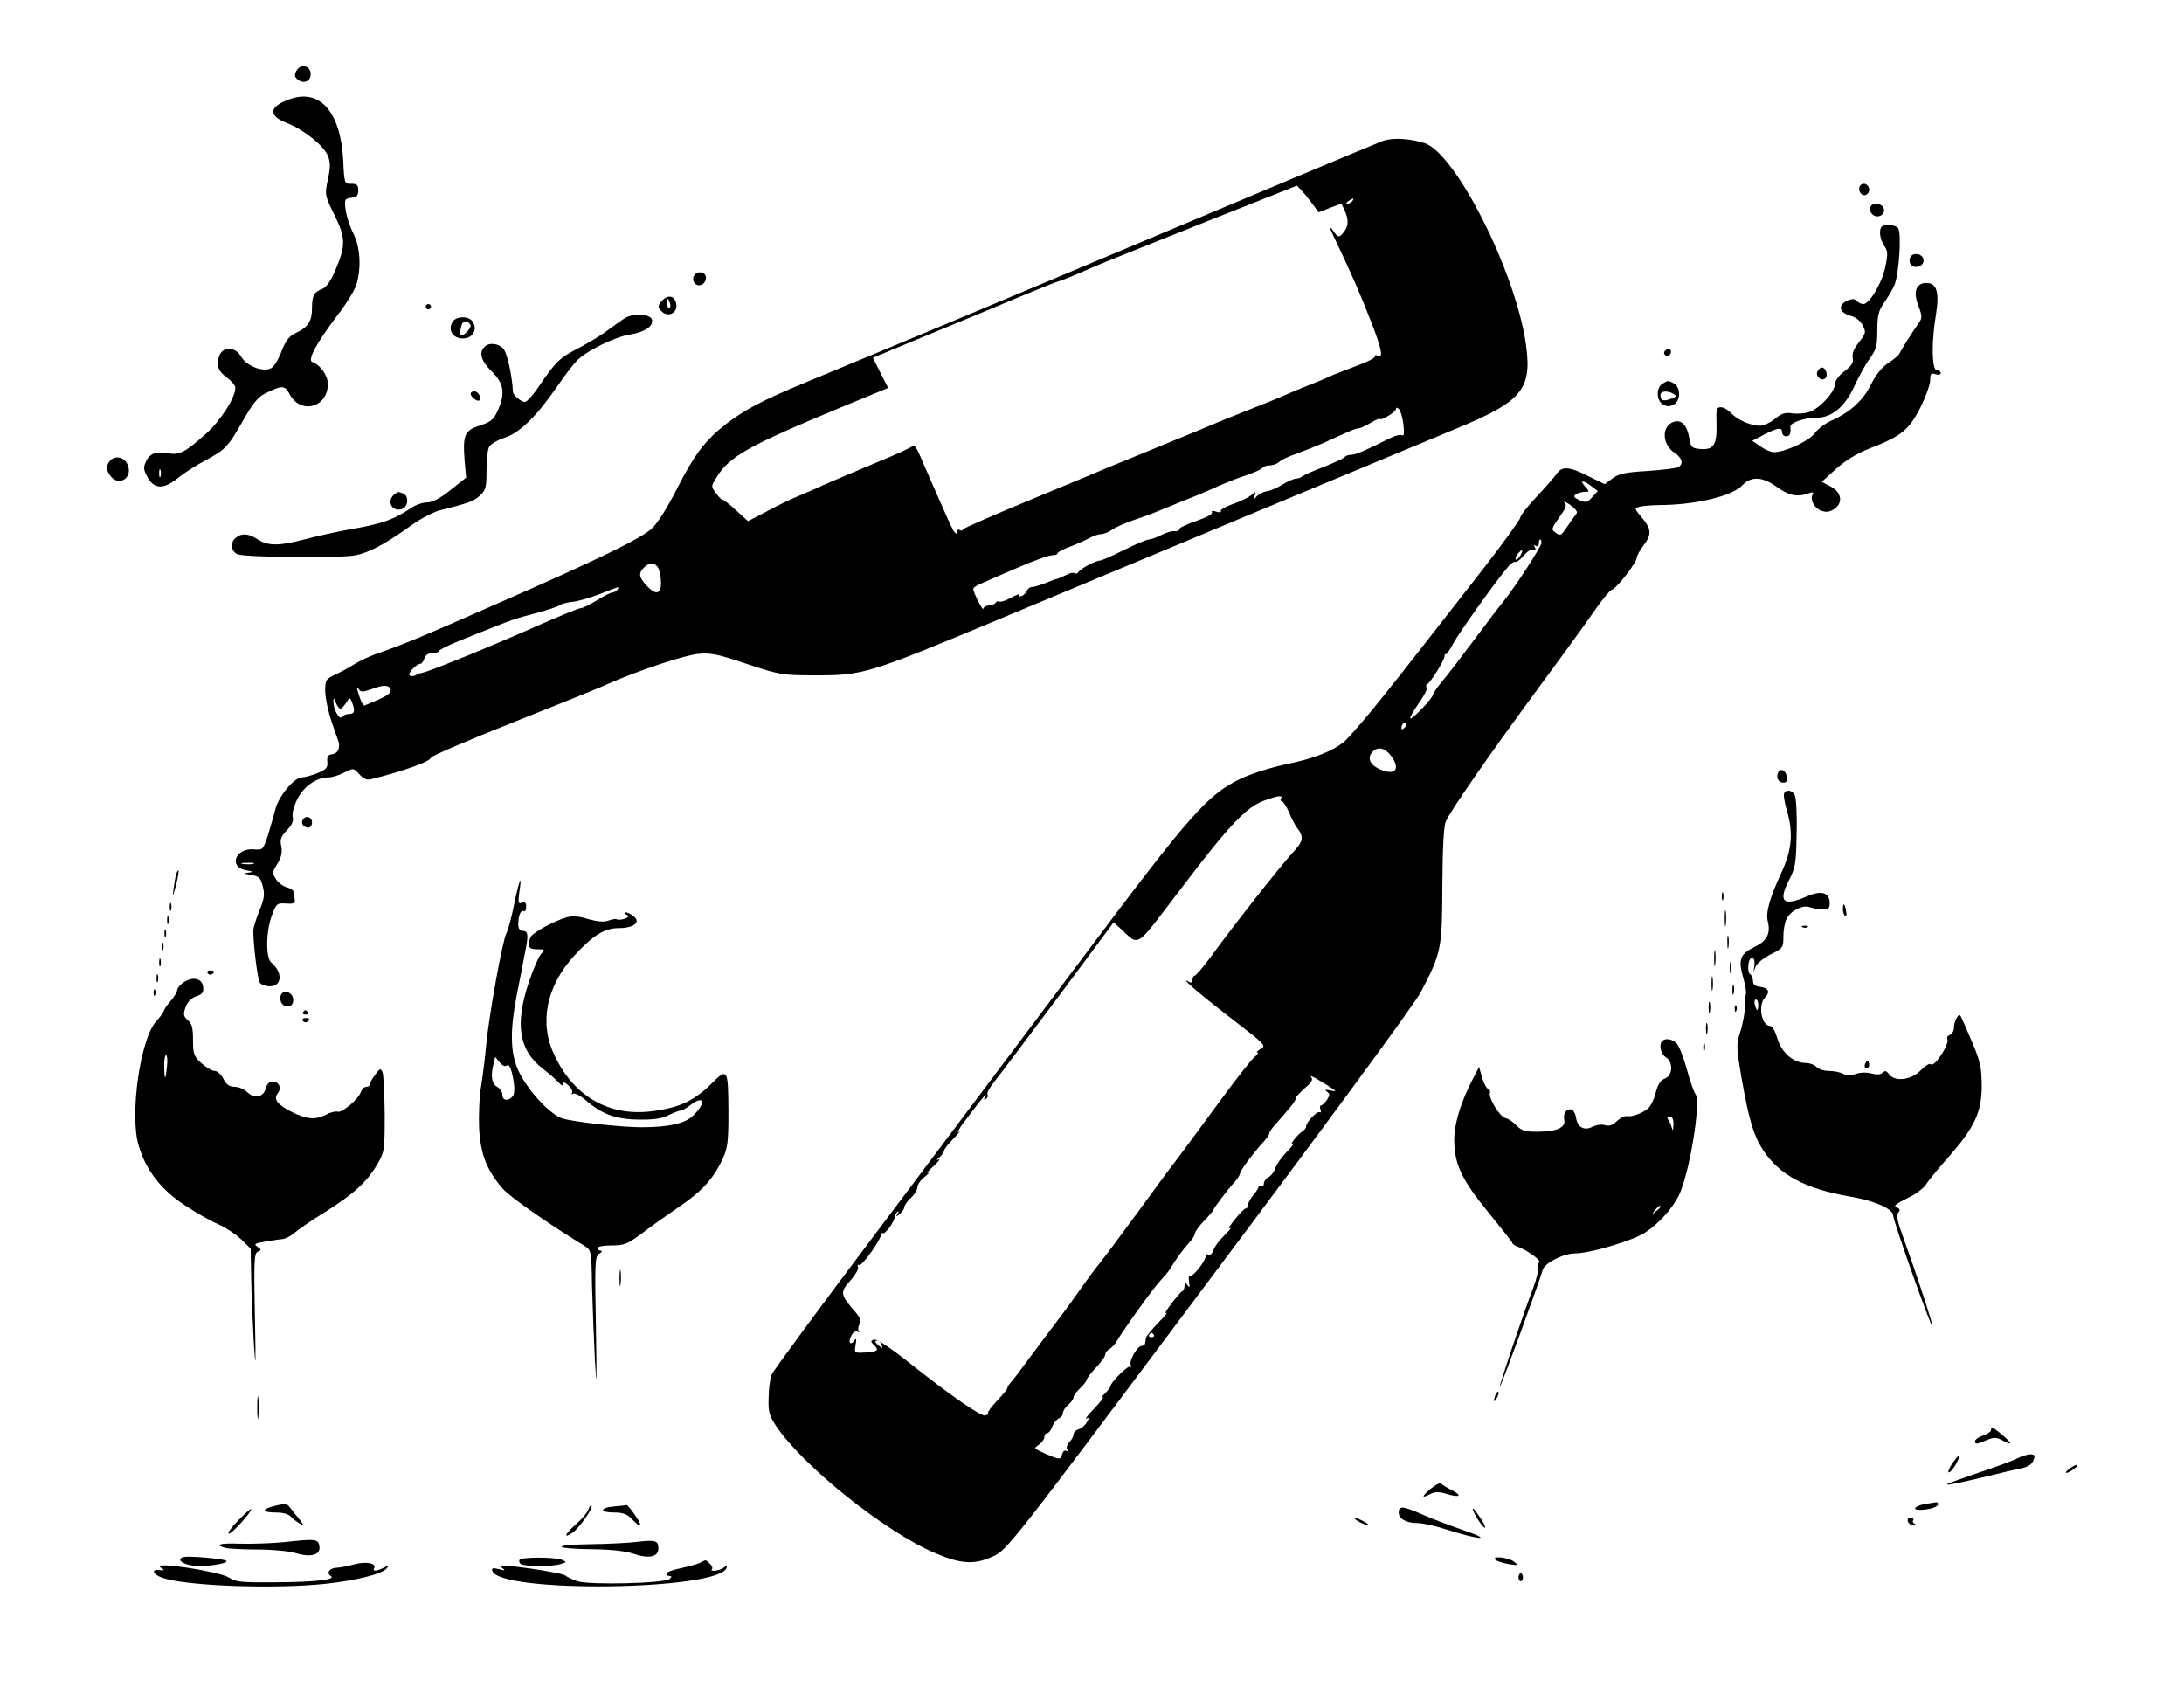 <?xml version="1.0" standalone="no"?>
<!DOCTYPE svg PUBLIC "-//W3C//DTD SVG 20010904//EN"
 "http://www.w3.org/TR/2001/REC-SVG-20010904/DTD/svg10.dtd">
<svg version="1.0" xmlns="http://www.w3.org/2000/svg"
 width="826pt" height="646pt" viewBox="0 0 826 646"
 preserveAspectRatio="xMidYMid meet">

<g transform="translate(0,646) scale(0.1,-0.1)"
fill="#000000" stroke="none">
<path d="M1121 6192 c-8 -15 -7 -23 4 -32 23 -19 50 -8 50 20 0 32 -39 41 -54
12z"/>
<path d="M1096 6085 c-80 -28 -83 -63 -9 -91 61 -24 137 -84 153 -123 10 -25
10 -43 0 -90 -12 -57 -12 -59 25 -134 43 -88 43 -116 2 -212 -17 -39 -33 -62
-49 -68 -30 -11 -38 -25 -38 -73 0 -48 -15 -72 -61 -93 -25 -12 -38 -28 -54
-69 -11 -30 -28 -58 -39 -64 -30 -17 -92 7 -113 42 -23 40 -69 42 -84 4 -13
-35 -4 -59 32 -84 16 -12 29 -28 29 -37 0 -38 -58 -127 -115 -177 -77 -68 -98
-78 -139 -70 -46 8 -71 -1 -84 -32 -10 -20 -9 -31 3 -53 26 -52 62 -54 119 -8
23 19 69 48 103 66 75 40 86 51 144 154 34 59 55 86 80 98 66 33 76 33 94 -1
41 -79 145 -52 145 38 0 32 -29 73 -59 83 -19 7 16 72 94 175 35 45 69 100 74
121 18 65 13 139 -13 191 -13 26 -26 66 -29 89 -5 39 -3 42 22 45 20 2 26 8
26 28 0 20 -5 25 -26 25 -26 -1 -27 0 -31 90 -10 182 -88 271 -202 230z m-489
-1427 c-3 -7 -5 -2 -5 12 0 14 2 19 5 13 2 -7 2 -19 0 -25z"/>
<path d="M5230 5927 c-35 -13 -480 -200 -1215 -509 -334 -140 -504 -212 -970
-405 -154 -63 -231 -104 -297 -155 -81 -63 -121 -115 -189 -249 -38 -74 -73
-129 -95 -149 -46 -40 -207 -118 -584 -283 -290 -128 -357 -155 -460 -191 -25
-9 -61 -26 -80 -38 -19 -12 -52 -30 -73 -40 -35 -16 -37 -20 -37 -62 0 -24 11
-77 25 -118 14 -40 26 -75 27 -78 3 -23 -6 -39 -24 -42 -18 -2 -22 -9 -20 -29
2 -23 -4 -29 -38 -43 -22 -9 -49 -16 -59 -16 -28 0 -89 -73 -100 -122 -6 -24
-19 -68 -28 -98 -18 -54 -19 -55 -53 -52 -70 6 -97 -67 -30 -79 29 -5 31 -7
10 -9 -21 -2 -19 -4 10 -9 30 -5 36 -11 44 -44 8 -30 5 -47 -13 -91 -12 -30
-22 -62 -23 -73 -1 -47 16 -189 25 -200 5 -7 22 -13 38 -13 46 0 49 53 5 90
-22 17 -20 122 3 180 16 43 19 45 53 43 29 -2 35 1 33 15 -2 9 -4 22 -4 28 -1
7 -12 15 -26 18 -14 4 -32 17 -41 31 -15 23 -15 27 5 58 15 25 19 43 15 66 -6
26 -2 37 21 61 19 20 26 35 22 50 -3 12 4 41 18 69 25 48 72 81 118 81 13 0
39 8 58 18 36 18 36 18 58 -6 15 -17 28 -23 44 -19 124 31 227 68 227 82 0 5
141 66 313 134 171 68 335 134 362 147 112 49 283 106 335 111 47 5 76 -1 185
-38 128 -42 133 -43 265 -43 174 0 197 7 681 209 710 297 1565 653 1734 723
253 104 290 149 266 321 -39 273 -266 723 -384 760 -58 18 -121 21 -157 8z
m-264 -241 l21 -29 43 17 c23 9 43 16 44 14 30 -55 30 -85 0 -115 -10 -11 -16
-9 -28 9 -22 31 -20 20 5 -31 53 -110 95 -205 135 -309 41 -104 47 -142 23
-127 -5 4 -9 2 -9 -2 0 -9 -27 -21 -115 -54 -27 -10 -59 -23 -70 -29 -11 -5
-43 -18 -71 -29 -28 -11 -71 -29 -95 -40 -24 -10 -87 -36 -139 -56 -52 -21
-108 -43 -125 -51 -16 -7 -97 -40 -180 -74 -82 -34 -175 -72 -205 -84 -30 -13
-167 -70 -305 -127 -137 -57 -252 -107 -253 -111 -2 -5 -8 -6 -13 -2 -5 3 -9
0 -9 -7 0 -8 -3 -9 -9 -3 -8 8 -28 53 -133 294 -10 24 -22 40 -26 34 -4 -6
-65 -34 -137 -63 -71 -30 -161 -68 -200 -85 -38 -18 -86 -38 -105 -46 -19 -8
-68 -31 -108 -53 l-73 -38 -44 40 c-25 23 -48 41 -52 41 -5 0 -16 12 -26 26
-18 24 -18 25 3 59 49 79 120 119 472 265 l177 73 -29 57 -29 57 212 88 c117
48 271 112 342 142 72 30 137 56 145 58 8 2 38 13 65 25 68 29 116 50 140 59
11 5 173 69 360 144 l340 135 20 -21 c11 -12 29 -35 41 -51z m149 14 c-3 -5
-12 -10 -18 -10 -7 0 -6 4 3 10 19 12 23 12 15 0z m193 -846 c3 -33 2 -45 -6
-40 -6 4 -28 -2 -49 -13 -87 -44 -126 -61 -143 -61 -11 0 -21 -4 -24 -8 -3 -5
-38 -21 -78 -37 -40 -15 -77 -32 -82 -36 -6 -5 -16 -9 -24 -9 -8 0 -31 -10
-51 -22 -20 -13 -47 -24 -60 -26 -14 -2 -31 -11 -39 -20 -13 -16 -13 -15 -7 2
5 18 5 19 -12 4 -10 -9 -41 -24 -70 -34 -28 -10 -49 -22 -46 -27 3 -5 -4 -6
-17 -2 -14 5 -20 3 -16 -3 3 -6 -21 -19 -59 -32 -36 -12 -65 -26 -65 -31 0 -6
-8 -9 -17 -8 -10 2 -32 -5 -50 -14 -18 -9 -39 -17 -47 -17 -8 0 -51 -18 -95
-40 -44 -22 -85 -40 -91 -40 -16 0 -74 -31 -82 -44 -4 -6 -10 -7 -14 -4 -3 4
-19 1 -35 -8 -16 -8 -31 -14 -34 -14 -3 0 -21 -7 -41 -15 -20 -8 -43 -15 -51
-15 -7 0 -16 -6 -19 -14 -3 -8 -12 -17 -20 -20 -9 -3 -12 -1 -9 4 4 6 -10 1
-30 -10 -20 -11 -40 -18 -45 -15 -5 3 -11 1 -15 -5 -3 -5 -15 -10 -26 -10 -10
0 -19 -6 -20 -12 0 -12 -37 58 -38 75 -1 4 14 14 32 21 17 8 80 35 138 60 58
25 115 46 127 46 12 0 22 3 22 8 0 4 21 15 48 25 26 10 59 25 74 33 14 8 34
14 43 14 9 0 29 8 43 18 15 10 52 26 82 36 30 10 64 22 75 27 11 4 61 25 110
45 50 19 113 46 140 59 28 12 74 30 102 39 29 10 55 22 58 27 4 5 16 9 27 9
12 0 29 6 37 14 9 8 37 21 62 29 25 9 72 28 105 42 102 47 122 55 132 55 6 0
27 9 46 21 20 12 36 18 36 14 0 -3 14 2 30 12 17 9 30 22 30 27 0 6 5 5 11 -1
6 -6 14 -33 17 -59z m-2818 -543 c5 -11 10 -36 10 -55 0 -44 -20 -48 -55 -10
-29 31 -31 47 -9 68 21 21 41 20 54 -3z m-155 -81 c-3 -5 -11 -10 -17 -10 -6
0 -33 -13 -60 -30 -26 -16 -54 -30 -62 -30 -7 0 -83 -31 -169 -69 -159 -71
-404 -171 -429 -175 -7 -1 -19 -5 -25 -9 -7 -5 -18 -5 -23 -2 -11 7 25 45 41
45 4 0 11 9 14 20 4 13 15 20 31 20 13 0 24 4 24 8 0 5 57 32 128 59 158 63
151 61 242 85 41 11 80 24 86 29 6 5 29 11 50 13 21 2 68 16 104 30 77 30 73
29 65 16z m-857 -380 c1 -10 -15 -22 -45 -35 -26 -11 -50 -21 -54 -23 -4 -2
-12 11 -18 29 -13 37 -14 49 -3 31 7 -10 16 -9 48 2 46 18 68 16 72 -4z m-191
-70 c5 0 14 10 22 22 14 22 14 22 22 3 13 -33 10 -45 -10 -45 -11 0 -23 -5
-27 -11 -9 -15 -33 28 -33 56 0 18 1 18 9 -2 5 -13 13 -23 17 -23z m-329 -587
c-10 -2 -28 -2 -40 0 -13 2 -5 4 17 4 22 1 32 -1 23 -4z"/>
<path d="M7033 5754 c-7 -19 11 -39 26 -30 16 10 13 33 -4 40 -9 3 -18 -1 -22
-10z"/>
<path d="M7076 5681 c-11 -18 6 -42 28 -39 29 4 29 42 -1 46 -11 2 -24 -1 -27
-7z"/>
<path d="M7117 5603 c-12 -12 -7 -48 9 -72 14 -20 15 -30 4 -82 -13 -61 -60
-139 -83 -139 -7 0 -18 5 -25 12 -9 9 -18 9 -37 0 -35 -16 -29 -44 13 -56 20
-5 39 -20 47 -37 13 -25 12 -29 -14 -63 -19 -23 -27 -43 -24 -59 4 -18 -4 -30
-31 -51 -22 -16 -36 -36 -36 -49 -1 -30 -58 -92 -97 -105 -18 -6 -48 -8 -66
-5 -26 4 -40 -1 -64 -21 -17 -14 -43 -26 -57 -26 -36 0 -87 23 -110 49 -11 11
-27 21 -38 21 -16 0 -18 -8 -16 -64 2 -79 -11 -98 -61 -94 -33 3 -36 6 -42 41
-8 48 -29 71 -58 62 -48 -15 -46 -86 3 -118 28 -19 34 -41 14 -53 -7 -5 -59
-11 -116 -15 -84 -5 -109 -10 -133 -28 l-30 -22 -61 30 c-73 37 -100 39 -121
9 -9 -13 -43 -52 -76 -87 -34 -36 -61 -71 -61 -78 0 -7 -62 -93 -138 -191
-319 -409 -368 -471 -435 -552 -39 -47 -80 -93 -91 -103 -44 -37 -115 -65
-216 -86 -60 -12 -135 -36 -176 -55 -126 -60 -189 -131 -594 -671 -202 -269
-548 -730 -769 -1024 -221 -293 -407 -545 -413 -560 -5 -14 -11 -53 -11 -87
-2 -51 2 -67 27 -105 101 -152 415 -404 606 -484 95 -40 146 -43 213 -12 56
25 57 26 819 1044 446 594 779 1048 801 1090 79 151 81 164 82 403 1 142 5
225 13 243 17 41 170 260 348 502 86 116 181 247 212 292 31 45 62 82 68 83
14 0 94 102 94 120 0 7 11 28 25 46 32 42 32 62 -5 106 -30 36 -30 36 -7 42
12 3 47 6 77 6 134 1 272 34 310 75 33 35 76 33 131 -7 44 -32 76 -39 118 -24
16 6 21 5 17 -3 -12 -19 5 -52 31 -62 19 -7 32 -6 50 6 35 23 28 65 -15 86
l-32 17 53 48 c37 33 79 59 130 79 117 45 147 69 190 154 20 40 37 87 37 103
0 25 3 28 20 23 11 -4 20 -2 20 4 0 6 -7 11 -15 11 -19 0 -21 107 -3 211 13
84 3 119 -36 119 -40 0 -51 -33 -31 -86 16 -42 16 -46 -2 -71 -23 -33 -62 -94
-69 -110 -3 -6 -22 -23 -43 -36 -24 -16 -47 -45 -65 -81 -29 -60 -79 -105
-148 -136 -24 -10 -53 -32 -65 -49 -22 -29 -112 -71 -154 -71 -12 0 -35 10
-51 22 l-31 21 44 23 c52 27 69 29 69 9 0 -8 7 -15 15 -15 14 0 19 11 16 36
-2 15 52 34 98 34 58 0 108 41 143 117 16 35 42 83 58 105 26 36 30 50 30 108
0 55 4 74 25 104 14 20 31 49 38 64 19 37 30 205 15 220 -13 13 -51 16 -61 5z
m-1098 -982 l24 -18 -21 -23 c-19 -21 -25 -22 -49 -11 -22 10 -24 14 -12 22 7
5 23 9 33 9 18 0 18 1 1 20 -23 25 -8 26 24 1z m-57 -104 c-6 -7 -21 -29 -35
-49 -22 -33 -26 -36 -43 -23 -18 13 -17 15 13 58 25 35 30 47 20 57 -7 7 3 3
21 -9 22 -16 30 -27 24 -34z m-132 -110 c0 -13 -97 -163 -142 -219 -15 -18
-64 -82 -109 -143 -45 -60 -99 -131 -120 -156 -22 -26 -39 -51 -39 -55 0 -13
-80 -97 -86 -91 -3 3 11 28 31 56 20 28 34 55 31 60 -4 5 -3 11 1 13 12 5 66
91 66 105 0 7 2 11 5 9 2 -3 15 15 28 40 22 41 163 239 208 291 10 12 22 20
27 18 4 -3 18 8 31 23 13 16 30 26 37 24 9 -3 11 0 6 8 -5 9 -4 11 3 6 7 -4
12 -1 12 8 0 9 2 16 5 16 3 0 5 -6 5 -13z m-80 -48 c-7 -11 -14 -18 -17 -15
-3 3 0 12 7 21 18 21 23 19 10 -6z m-438 -651 c-7 -7 -12 -8 -12 -2 0 14 12
26 19 19 2 -3 -1 -11 -7 -17z m-53 -104 c43 -55 15 -82 -49 -49 -31 16 -39 42
-18 63 19 19 45 14 67 -14z m-414 -164 c-3 -5 -2 -10 3 -10 5 0 17 -19 27 -42
10 -24 24 -50 30 -58 28 -36 25 -51 -19 -98 -44 -48 -221 -272 -310 -395 -28
-37 -53 -67 -58 -67 -4 0 -8 -7 -8 -16 0 -9 -5 -12 -12 -8 -44 26 34 -41 153
-133 134 -103 139 -107 117 -120 -13 -7 -18 -13 -13 -13 6 0 1 -8 -11 -18 -11
-9 -58 -69 -105 -132 -135 -183 -187 -254 -196 -265 -5 -5 -64 -86 -133 -180
-68 -93 -136 -184 -150 -201 -14 -17 -50 -65 -80 -108 -30 -43 -82 -113 -115
-156 -33 -44 -76 -101 -95 -127 -19 -27 -41 -54 -47 -61 -7 -7 -13 -17 -13
-21 0 -4 -17 -26 -39 -48 -21 -23 -37 -44 -34 -46 2 -3 -2 -7 -10 -10 -15 -6
-133 76 -298 207 -67 53 -114 83 -124 80 -13 -5 -13 -8 1 -21 20 -20 13 -25
-35 -28 -40 -2 -40 -2 -35 29 4 23 3 27 -5 16 -15 -21 -25 -5 -11 19 6 13 16
19 23 15 7 -4 9 -4 5 1 -4 4 -3 16 2 26 8 14 4 25 -18 51 -54 62 -55 71 -17
114 20 22 33 45 30 52 -3 7 -1 11 4 8 11 -7 92 109 83 119 -4 5 -2 5 5 1 11
-6 46 43 48 66 0 3 4 10 9 15 6 5 6 2 1 -7 -8 -13 -7 -13 8 -1 9 7 17 19 17
25 0 7 11 23 25 36 14 13 25 31 25 41 0 9 12 27 28 39 15 12 20 18 12 14 -8
-3 1 8 20 25 19 18 28 29 20 26 -10 -4 -9 -2 3 8 9 8 17 19 17 24 0 6 17 28
38 49 20 21 28 31 18 23 -11 -8 4 18 34 56 55 73 79 101 65 76 -5 -10 -4 -12
4 -7 6 4 9 12 6 17 -4 5 8 26 24 46 17 21 126 166 242 321 l211 284 26 -24
c75 -67 49 -84 236 161 178 234 241 300 309 324 50 18 70 21 62 7z m205 -1106
c0 -1 -10 0 -22 3 -17 3 -19 2 -10 -5 12 -8 12 -13 1 -31 -8 -11 -18 -21 -22
-21 -5 0 -6 -7 -3 -16 3 -8 2 -13 -3 -10 -9 6 -51 -38 -51 -54 0 -5 -6 -13
-12 -17 -20 -12 -56 -58 -38 -48 8 5 -2 -9 -23 -31 -21 -21 -40 -49 -44 -62
-3 -12 -14 -27 -24 -33 -11 -5 -19 -17 -19 -25 0 -8 -4 -12 -10 -9 -5 3 -10 2
-10 -3 0 -5 -9 -19 -20 -32 -11 -13 -20 -29 -20 -37 0 -7 -4 -13 -8 -13 -5 0
-24 -19 -42 -42 -19 -23 -27 -38 -19 -33 8 4 3 -3 -11 -17 -34 -35 -45 -50
-53 -71 -4 -10 -11 -15 -17 -12 -5 3 -10 1 -10 -6 0 -18 -50 -80 -59 -74 -5 2
-6 -8 -4 -23 4 -21 2 -24 -6 -12 -9 13 -11 13 -11 -2 0 -9 -3 -18 -7 -20 -5
-1 -23 -23 -42 -47 -19 -25 -28 -41 -20 -36 8 5 -6 -13 -31 -38 -25 -26 -46
-52 -46 -57 -1 -6 -2 -14 -3 -20 0 -5 -7 -10 -13 -10 -17 0 -50 -59 -41 -73 3
-7 3 -9 -2 -5 -7 7 -74 -59 -75 -74 0 -4 -10 -17 -22 -29 -13 -12 -16 -18 -8
-14 8 4 -5 -14 -30 -40 -25 -26 -39 -44 -32 -40 11 6 12 3 3 -13 -6 -11 -20
-24 -31 -27 -11 -3 -20 -12 -20 -20 0 -7 -7 -21 -16 -29 -8 -9 -12 -21 -8 -27
4 -7 3 -9 -3 -6 -6 4 -13 -2 -16 -13 -4 -18 -9 -19 -34 -10 -15 6 -38 16 -50
22 -23 11 -23 11 -3 25 11 8 20 21 20 29 0 8 5 14 10 14 6 0 15 11 20 25 5 14
17 28 25 31 8 4 15 12 15 20 0 8 9 22 20 31 11 10 20 22 20 28 0 7 11 22 25
35 14 13 25 28 25 32 0 5 16 26 35 46 19 20 35 42 35 49 0 7 7 16 16 21 8 5
21 18 27 29 24 42 137 199 164 228 15 16 33 37 38 46 20 34 50 75 72 99 13 14
23 30 23 37 0 6 16 28 35 47 19 20 35 39 35 42 0 5 52 74 83 108 9 11 17 24
17 29 0 9 47 73 87 117 13 14 23 28 23 32 0 5 7 16 15 26 71 80 85 98 85 107
0 6 16 23 35 40 27 23 32 32 23 43 -7 7 12 -1 40 -19 29 -17 52 -33 52 -35z
m-686 -922 c3 -5 -1 -9 -9 -9 -8 0 -12 4 -9 9 3 4 7 8 9 8 2 0 6 -4 9 -8z
m-1030 -38 c5 -14 4 -15 -9 -4 -17 14 -19 20 -6 20 5 0 12 -7 15 -16z"/>
<path d="M7224 5485 c-4 -9 -2 -21 4 -27 16 -16 47 -5 47 17 0 26 -42 34 -51
10z"/>
<path d="M2623 5414 c-3 -8 -1 -20 5 -26 16 -16 42 -2 42 22 0 24 -38 28 -47
4z"/>
<path d="M2506 5325 c-20 -20 -20 -29 -1 -45 24 -20 57 -3 53 28 -4 32 -29 40
-52 17z m27 -10 c4 -8 3 -16 -1 -19 -4 -3 -9 4 -9 15 -2 23 3 25 10 4z"/>
<path d="M1610 5300 c0 -5 5 -10 10 -10 6 0 10 5 10 10 0 6 -4 10 -10 10 -5 0
-10 -4 -10 -10z"/>
<path d="M2365 5258 c-10 -6 -39 -27 -64 -45 -24 -19 -74 -49 -110 -68 -73
-37 -89 -52 -150 -142 -23 -35 -48 -63 -56 -63 -14 0 -45 26 -45 38 -3 62 -22
147 -36 163 -19 21 -54 25 -72 7 -22 -22 -12 -54 28 -93 46 -45 52 -83 22
-149 -15 -33 -26 -42 -67 -55 -58 -19 -65 -35 -58 -132 l6 -65 -59 -47 c-40
-32 -68 -47 -89 -47 -16 0 -43 -9 -60 -21 -64 -43 -107 -59 -216 -78 -63 -11
-147 -30 -188 -41 -94 -25 -138 -25 -176 0 -36 24 -63 25 -86 4 -19 -18 -15
-49 9 -60 29 -12 392 -15 446 -4 54 11 111 41 214 115 35 25 83 49 105 55 111
28 129 34 152 56 22 20 25 31 25 94 0 39 4 80 10 90 5 10 32 26 59 35 56 18
118 78 196 190 26 39 60 83 74 98 34 38 145 93 204 102 57 9 91 33 82 58 -8
20 -68 23 -100 5z"/>
<path d="M1710 5240 c-16 -30 4 -60 40 -60 36 0 56 30 40 60 -7 13 -21 20 -40
20 -19 0 -33 -7 -40 -20z m70 -12 c0 -13 -30 -42 -37 -35 -3 3 -3 17 1 31 4
17 11 23 21 20 8 -4 15 -10 15 -16z"/>
<path d="M6295 5131 c-6 -11 9 -23 19 -14 9 9 7 23 -3 23 -6 0 -12 -4 -16 -9z"/>
<path d="M6873 5054 c-7 -18 17 -38 31 -24 11 11 1 40 -14 40 -6 0 -13 -7 -17
-16z"/>
<path d="M6288 5009 c-25 -14 -24 -65 2 -79 14 -8 26 -8 40 0 27 14 27 65 1
80 -23 12 -22 12 -43 -1z m42 -39 c12 -7 10 -11 -10 -18 -29 -11 -40 -7 -40
14 0 16 27 18 50 4z"/>
<path d="M1780 4971 c0 -12 26 -32 33 -25 9 10 -4 34 -19 34 -8 0 -14 -4 -14
-9z"/>
<path d="M410 4709 c-9 -16 -8 -26 5 -45 31 -48 91 -12 67 40 -15 33 -56 35
-72 5z"/>
<path d="M1494 4592 c-34 -23 -14 -70 26 -57 24 8 28 50 4 59 -19 7 -17 7 -30
-2z"/>
<path d="M6724 3536 c-7 -19 3 -36 22 -36 10 0 14 8 12 22 -4 26 -26 36 -34
14z"/>
<path d="M6747 3458 c-2 -7 3 -35 11 -63 25 -85 19 -150 -21 -236 -43 -93 -60
-150 -51 -184 11 -46 -3 -74 -52 -97 -54 -27 -61 -48 -40 -119 8 -29 12 -57 8
-63 -3 -6 -5 -25 -3 -43 1 -17 -6 -57 -15 -88 -18 -56 -18 -60 3 -184 28 -158
45 -215 82 -272 62 -93 159 -145 327 -174 95 -16 164 -47 164 -72 0 -20 143
-423 148 -418 4 3 -59 195 -109 333 -23 62 -28 86 -20 96 9 10 7 15 -6 20 -13
5 -3 13 39 34 31 14 63 38 72 52 8 14 47 61 86 105 99 113 125 169 125 270 -1
70 -5 91 -39 170 -21 50 -40 92 -42 95 -8 7 -24 -23 -24 -46 0 -12 -7 -25 -16
-28 -8 -3 -12 -10 -9 -16 4 -6 -4 -27 -16 -48 -25 -40 -39 -53 -50 -46 -4 2
-21 -9 -37 -26 -36 -35 -96 -42 -118 -12 -9 13 -16 14 -24 5 -8 -7 -22 -8 -41
-3 -18 5 -41 5 -59 -1 -20 -7 -35 -7 -49 0 -11 6 -35 11 -54 11 -19 0 -40 7
-47 15 -7 8 -25 15 -40 15 -47 0 -93 40 -108 93 -8 27 -19 47 -27 47 -33 0
-47 79 -20 107 21 21 14 37 -18 41 -19 2 -27 9 -27 22 0 10 -5 22 -10 25 -14
9 -9 62 6 62 9 0 11 -11 9 -31 -4 -26 -4 -27 3 -6 5 15 26 33 57 50 49 24 50
26 50 70 0 25 6 55 13 67 17 31 62 52 87 42 11 -4 32 -8 48 -8 22 -1 27 3 27
24 0 40 -32 49 -86 25 -90 -39 -110 -21 -68 61 25 49 27 65 29 179 2 69 -2
133 -7 143 -10 20 -34 23 -41 5z m-97 -798 c0 -11 -2 -20 -4 -20 -2 0 -6 9 -9
20 -3 11 -1 20 4 20 5 0 9 -9 9 -20z"/>
<path d="M1145 3360 c-8 -14 3 -30 21 -30 8 0 14 9 14 20 0 21 -24 28 -35 10z"/>
<path d="M666 3153 c-3 -10 -7 -36 -10 -58 -4 -31 -2 -27 9 15 8 30 12 56 10
58 -2 2 -6 -5 -9 -15z"/>
<path d="M1945 3043 c-9 -48 -23 -99 -30 -113 -15 -30 -64 -300 -76 -420 -4
-47 -13 -116 -19 -155 -7 -38 -10 -110 -8 -160 5 -100 29 -161 90 -231 27 -31
176 -135 309 -216 25 -16 26 -18 28 -150 2 -73 7 -200 11 -283 7 -118 7 -93 4
122 -5 253 -4 272 13 282 10 6 12 11 6 11 -7 0 -13 5 -13 10 0 6 24 10 54 10
48 0 59 5 117 48 35 27 98 71 140 100 83 56 127 104 162 179 19 42 22 64 22
173 -1 171 -2 174 -67 109 -61 -59 -112 -85 -204 -99 -172 -28 -310 47 -387
209 -59 123 -31 261 75 377 71 77 114 104 168 104 58 0 86 23 55 46 -10 8 -24
14 -29 14 -6 0 -5 -4 3 -9 11 -7 9 -10 -8 -16 -13 -4 -25 -4 -28 -2 -3 3 -16
1 -30 -4 -18 -7 -41 -5 -78 5 -34 11 -61 13 -81 7 -50 -14 -131 -59 -138 -76
-13 -34 -7 -45 26 -45 30 0 30 -1 14 -18 -9 -10 -30 -59 -46 -107 -53 -158
-38 -256 52 -326 24 -18 51 -42 61 -53 11 -12 17 -14 17 -6 0 9 6 8 20 -5 11
-10 17 -22 13 -28 -3 -6 -1 -7 5 -3 6 3 26 -7 44 -22 63 -55 115 -75 203 -76
58 -1 89 4 114 17 19 9 39 17 45 17 6 0 22 9 36 20 55 43 62 7 8 -42 -31 -28
-93 -41 -193 -41 -74 0 -255 20 -297 33 -47 14 -132 106 -167 180 -31 67 -33
149 -7 285 10 50 24 121 31 159 15 73 13 86 -11 86 -8 0 -14 10 -14 24 0 33
10 57 21 50 5 -3 9 5 9 16 0 16 -4 20 -16 16 -14 -5 -15 0 -10 39 12 77 0 49
-19 -42z m-28 -612 c16 16 38 -98 23 -116 -18 -21 -40 -18 -40 5 0 10 -9 24
-20 30 -21 11 -25 43 -13 89 l6 24 17 -21 c11 -13 21 -17 27 -11z"/>
<path d="M6512 3070 c0 -14 2 -19 5 -12 2 6 2 18 0 25 -3 6 -5 1 -5 -13z"/>
<path d="M642 3030 c0 -14 2 -19 5 -12 2 6 2 18 0 25 -3 6 -5 1 -5 -13z"/>
<path d="M6970 3021 c0 -11 4 -22 9 -25 4 -3 6 6 3 19 -5 30 -12 33 -12 6z"/>
<path d="M6523 2985 c0 -27 2 -38 4 -22 2 15 2 37 0 50 -2 12 -4 0 -4 -28z"/>
<path d="M632 2980 c0 -14 2 -19 5 -12 2 6 2 18 0 25 -3 6 -5 1 -5 -13z"/>
<path d="M6818 2953 c7 -3 16 -2 19 1 4 3 -2 6 -13 5 -11 0 -14 -3 -6 -6z"/>
<path d="M622 2930 c0 -14 2 -19 5 -12 2 6 2 18 0 25 -3 6 -5 1 -5 -13z"/>
<path d="M6533 2895 c0 -22 2 -30 4 -17 2 12 2 30 0 40 -3 9 -5 -1 -4 -23z"/>
<path d="M612 2880 c0 -14 2 -19 5 -12 2 6 2 18 0 25 -3 6 -5 1 -5 -13z"/>
<path d="M6483 2835 c0 -27 2 -38 4 -22 2 15 2 37 0 50 -2 12 -4 0 -4 -28z"/>
<path d="M602 2820 c0 -14 2 -19 5 -12 2 6 2 18 0 25 -3 6 -5 1 -5 -13z"/>
<path d="M6542 2800 c0 -19 2 -27 5 -17 2 9 2 25 0 35 -3 9 -5 1 -5 -18z"/>
<path d="M785 2780 c4 -6 11 -8 16 -5 14 9 11 15 -7 15 -8 0 -12 -5 -9 -10z"/>
<path d="M592 2760 c0 -14 2 -19 5 -12 2 6 2 18 0 25 -3 6 -5 1 -5 -13z"/>
<path d="M6473 2740 c0 -25 2 -35 4 -22 2 12 2 32 0 45 -2 12 -4 2 -4 -23z"/>
<path d="M693 2744 c-13 -9 -23 -22 -23 -29 0 -6 -11 -25 -25 -41 -14 -16 -25
-32 -25 -36 0 -4 -13 -23 -30 -41 -60 -68 -100 -353 -66 -468 27 -93 83 -166
173 -226 44 -29 102 -62 129 -73 27 -12 65 -37 86 -57 l36 -35 2 -112 c1 -61
6 -172 10 -246 7 -109 8 -90 4 103 -4 208 -3 238 11 243 14 6 14 8 -1 19 -15
10 -11 13 27 19 24 4 54 9 67 10 12 1 32 12 45 23 12 11 64 47 116 79 109 69
158 113 198 181 27 47 28 52 28 188 -1 77 -4 148 -8 159 -7 17 -9 17 -27 -7
-11 -14 -20 -30 -20 -36 0 -6 -6 -11 -14 -11 -8 0 -17 -9 -21 -19 -8 -27 -72
-81 -88 -75 -7 2 -27 -2 -43 -11 -41 -21 -72 -19 -131 10 -55 28 -70 49 -52
71 15 19 4 44 -20 44 -12 0 -21 -9 -25 -24 -9 -35 -42 -43 -70 -17 -12 12 -34
21 -49 21 -19 0 -31 8 -42 30 -9 17 -23 30 -33 30 -10 0 -32 13 -50 29 -29 27
-32 35 -32 88 0 46 -4 62 -20 75 -16 15 -18 22 -8 49 7 20 21 34 40 41 24 8
29 15 26 37 -4 32 -41 39 -75 15z m-61 -311 c-5 -59 -10 -63 -11 -10 -1 26 3
47 7 47 4 0 6 -17 4 -37z"/>
<path d="M6552 2715 c0 -16 2 -22 5 -12 2 9 2 23 0 30 -3 6 -5 -1 -5 -18z"/>
<path d="M581 2704 c0 -11 3 -14 6 -6 3 7 2 16 -1 19 -3 4 -6 -2 -5 -13z"/>
<path d="M1067 2704 c-13 -13 -7 -42 10 -48 21 -8 36 6 31 30 -3 19 -29 30
-41 18z"/>
<path d="M6462 2650 c0 -19 2 -27 5 -17 2 9 2 25 0 35 -3 9 -5 1 -5 -18z"/>
<path d="M6561 2644 c0 -11 3 -14 6 -6 3 7 2 16 -1 19 -3 4 -6 -2 -5 -13z"/>
<path d="M1146 2632 c-3 -5 1 -9 9 -9 8 0 12 4 9 9 -3 4 -7 8 -9 8 -2 0 -6 -4
-9 -8z"/>
<path d="M1145 2600 c4 -6 11 -8 16 -5 14 9 11 15 -7 15 -8 0 -12 -5 -9 -10z"/>
<path d="M6452 2570 c0 -19 2 -27 5 -17 2 9 2 25 0 35 -3 9 -5 1 -5 -18z"/>
<path d="M6287 2523 c-14 -13 -6 -49 13 -61 29 -18 27 -70 -4 -81 -16 -7 -26
-22 -34 -53 -6 -25 -19 -51 -29 -60 -21 -18 -62 -33 -82 -29 -7 1 -24 -7 -36
-19 -17 -16 -30 -20 -45 -15 -13 4 -33 1 -47 -6 -30 -16 -56 -3 -62 32 -1 13
-8 27 -14 31 -18 11 -37 -12 -31 -36 7 -30 -29 -46 -102 -46 -45 0 -59 4 -79
24 -13 14 -32 26 -42 28 -20 4 -65 77 -58 95 2 6 -1 13 -7 15 -6 2 -17 22 -23
44 l-11 39 -23 -44 c-46 -88 -71 -170 -71 -231 0 -92 28 -152 130 -276 49 -60
90 -112 90 -115 0 -4 8 -9 18 -13 37 -13 94 -54 83 -60 -5 -4 -8 -13 -5 -21 3
-8 -4 -40 -16 -72 -42 -110 -131 -375 -128 -379 3 -3 147 390 163 444 7 26 79
62 123 62 57 0 223 50 266 80 52 35 99 88 125 138 40 80 86 357 63 385 -5 6
-20 48 -32 92 -12 44 -29 88 -38 98 -15 17 -43 23 -55 10z m42 -317 c-1 -21
-3 -25 -6 -11 -3 11 -9 25 -14 31 -5 7 -3 11 6 11 10 0 15 -10 14 -31z m-49
-310 c0 -2 -8 -10 -17 -17 -16 -13 -17 -12 -4 4 13 16 21 21 21 13z"/>
<path d="M6442 2500 c0 -14 2 -19 5 -12 2 6 2 18 0 25 -3 6 -5 1 -5 -13z"/>
<path d="M7056 2441 c-4 -7 -5 -15 -2 -18 9 -9 19 4 14 18 -4 11 -6 11 -12 0z"/>
<path d="M2343 1625 c0 -27 2 -38 4 -22 2 15 2 37 0 50 -2 12 -4 0 -4 -28z"/>
<path d="M973 1135 c0 -38 2 -53 4 -32 2 20 2 52 0 70 -2 17 -4 1 -4 -38z"/>
<path d="M5656 1185 c-9 -26 -7 -32 5 -12 6 10 9 21 6 23 -2 3 -7 -2 -11 -11z"/>
<path d="M7530 1051 c0 -5 -13 -14 -30 -20 -16 -5 -30 -15 -30 -20 0 -14 4
-14 44 3 27 11 36 11 57 0 40 -22 42 -16 6 16 -36 31 -47 36 -47 21z"/>
<path d="M7382 923 c-12 -19 -17 -33 -10 -31 13 4 43 57 36 63 -1 1 -13 -13
-26 -32z"/>
<path d="M7628 944 c-16 -8 -80 -32 -144 -53 -63 -22 -118 -41 -120 -44 -6 -6
52 6 156 31 47 12 103 25 124 29 27 6 41 15 47 31 7 19 5 22 -14 22 -12 -1
-34 -8 -49 -16z"/>
<path d="M7826 905 c-11 -8 -16 -15 -10 -15 5 0 18 7 28 15 11 8 16 15 10 15
-5 0 -18 -7 -28 -15z"/>
<path d="M5410 829 c-35 -30 -35 -37 2 -18 16 8 31 8 60 -1 51 -15 60 -6 16
16 -18 9 -35 20 -38 24 -3 4 -21 -5 -40 -21z"/>
<path d="M1043 766 c-56 -13 -55 -26 1 -26 27 0 48 -6 56 -16 8 -8 23 -20 34
-26 18 -10 17 -8 -4 19 -14 17 -29 37 -35 44 -8 12 -19 13 -52 5z"/>
<path d="M7285 773 c-39 -6 -58 -23 -24 -23 34 0 69 11 69 21 0 5 -3 8 -7 8
-5 -1 -21 -4 -38 -6z"/>
<path d="M2225 751 c-3 -11 -25 -36 -47 -56 -41 -35 -50 -57 -12 -31 25 18 79
94 71 102 -3 3 -8 -4 -12 -15z"/>
<path d="M2323 763 c-56 -5 -56 -23 0 -23 33 0 49 -6 67 -25 36 -38 43 -30 12
15 -15 21 -29 39 -32 38 -3 -1 -24 -3 -47 -5z"/>
<path d="M899 708 c-26 -27 -41 -48 -33 -48 12 0 91 88 83 93 -2 1 -25 -19
-50 -45z"/>
<path d="M5290 740 c0 -24 28 -40 72 -40 18 0 68 -11 111 -25 125 -40 179 -42
62 -2 -55 19 -126 46 -159 61 -70 31 -86 32 -86 6z"/>
<path d="M5570 754 c0 -14 41 -77 46 -71 3 2 -6 22 -21 42 -14 21 -25 34 -25
29z"/>
<path d="M5140 705 c14 -8 30 -14 35 -14 6 0 -1 6 -15 14 -14 8 -29 14 -35 14
-5 0 1 -6 15 -14z"/>
<path d="M7216 705 c4 -8 14 -15 23 -14 10 0 11 2 3 6 -6 2 -10 9 -6 14 3 5
-2 9 -10 9 -10 0 -13 -6 -10 -15z"/>
<path d="M1075 628 c-49 -5 -125 -7 -168 -6 -76 3 -99 -4 -54 -16 12 -3 67 -6
122 -6 55 0 120 -6 145 -14 57 -17 93 -6 88 26 -4 28 -13 29 -133 16z"/>
<path d="M2410 629 c-30 -4 -111 -8 -180 -9 -151 -2 -136 -18 17 -19 65 -1
119 -7 149 -17 59 -20 94 -12 94 20 0 30 -11 33 -80 25z"/>
<path d="M697 572 c-32 -6 -12 -27 33 -33 43 -6 136 8 126 18 -7 8 -136 19
-159 15z"/>
<path d="M1965 561 c-3 -5 0 -13 5 -16 16 -10 121 -10 150 0 24 7 24 8 5 16
-28 11 -153 11 -160 0z"/>
<path d="M5656 561 c5 -5 27 -12 49 -16 37 -6 39 -5 21 9 -21 17 -87 23 -70 7z"/>
<path d="M1340 544 c-25 -7 -55 -13 -67 -13 -27 -1 -40 -20 -22 -31 22 -14
-57 -23 -211 -24 -127 -1 -149 1 -174 18 -36 23 -291 62 -260 39 18 -13 18
-13 -1 -11 -35 5 -28 -16 9 -29 90 -31 420 -43 614 -23 115 12 217 37 234 58
11 13 10 14 -9 4 -26 -14 -46 -16 -38 -3 11 19 -30 27 -75 15z"/>
<path d="M2650 551 c-8 -5 -41 -14 -72 -21 -32 -6 -58 -16 -58 -21 0 -5 5 -9
12 -9 9 0 9 -3 1 -11 -17 -17 -301 -24 -348 -9 -22 7 -42 17 -46 21 -3 5 -63
17 -133 27 -102 14 -124 15 -109 4 16 -12 15 -13 -11 -6 -22 5 -28 4 -24 -7
28 -85 860 -74 886 12 4 11 2 12 -9 2 -13 -13 -58 -19 -46 -7 3 4 0 13 -8 20
-16 16 -15 16 -35 5z"/>
<path d="M5743 495 c0 -8 4 -15 9 -15 4 0 8 7 8 15 0 8 -4 15 -8 15 -5 0 -9
-7 -9 -15z"/>
</g>
</svg>
